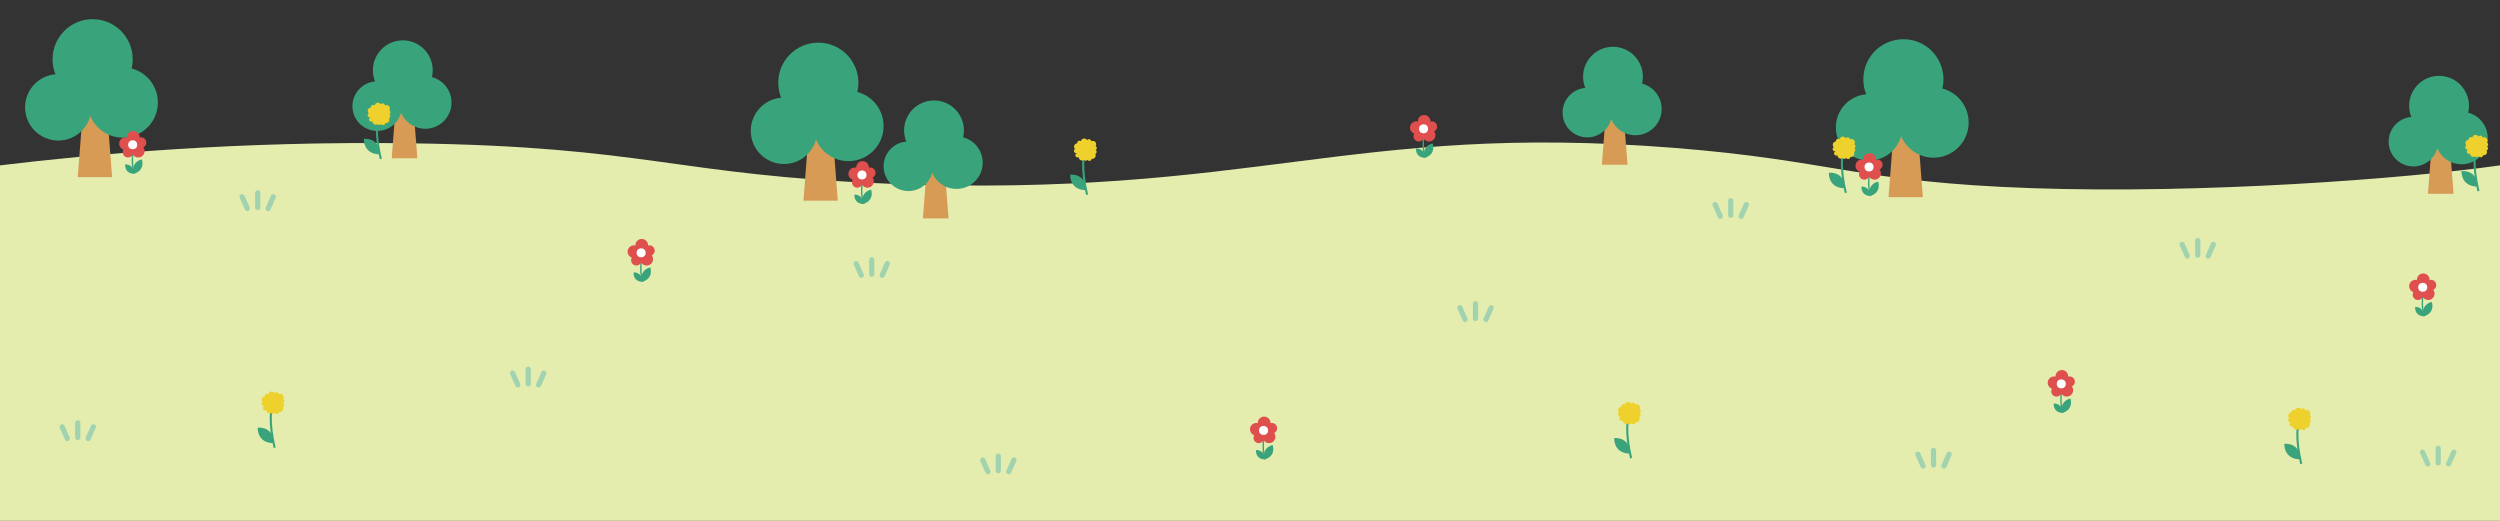 <?xml version="1.0" encoding="utf-8"?>
<!-- Generator: Adobe Illustrator 28.1.0, SVG Export Plug-In . SVG Version: 6.00 Build 0)  -->
<svg version="1.1" id="레이어_1" xmlns="http://www.w3.org/2000/svg" xmlns:xlink="http://www.w3.org/1999/xlink" x="0px"
	 y="0px" viewBox="0 0 1920 400" style="enable-background:new 0 0 1920 400;" xml:space="preserve">
<rect x="0" y="0" width="1920" height="400" fill="#333333" stroke="none"/>
<style type="text/css">
	.st0{fill:#E4EDAE;}
	.st1{fill:#D79B55;}
	.st2{fill:#39A47C;}
	.st3{fill:none;stroke:#39A47C;stroke-width:1.61;}
	.st4{fill-rule:evenodd;clip-rule:evenodd;fill:#EFD12E;}
	.st5{fill:none;stroke:#39A47C;stroke-width:1.085;}
	.st6{fill-rule:evenodd;clip-rule:evenodd;fill:#DF4F4D;}
	.st7{fill:#FFFFFF;}
	.st8{fill:none;stroke:#A2D3B1;stroke-width:4;stroke-linecap:round;}
</style>
<path class="st0" d="M0,127.01c72.9-8.83,182.83-18.77,315.26-16.95c182.45,2.5,202.45,24.49,367.52,31.03
	c280.32,11.11,352.83-47.16,602.1-27.59c121.91,9.57,142.08,26.46,276.29,31.03c129.95,4.43,284.34-6.97,358.84-17.53V400H0
	L0,127.01z"/>
<g>
	<path class="st1" d="M64.6,72.75h16.61l4.89,63.31H59.71L64.6,72.75z"/>
	<circle class="st2" cx="71.14" cy="45.5" r="30.78"/>
	<circle class="st2" cx="44.76" cy="82.43" r="25.5"/>
	<circle class="st2" cx="94.26" cy="78.72" r="27"/>
</g>
<g>
	<path class="st1" d="M621.93,90.79h16.61l4.89,63.31h-26.38L621.93,90.79z"/>
	<circle class="st2" cx="628.47" cy="63.53" r="30.78"/>
	<circle class="st2" cx="602.09" cy="100.46" r="25.5"/>
	<circle class="st2" cx="651.59" cy="96.75" r="27"/>
</g>
<g>
	<path class="st1" d="M1455.26,88.15h16.61l4.89,63.31h-26.38L1455.26,88.15z"/>
	<circle class="st2" cx="1461.81" cy="60.89" r="30.78"/>
	<circle class="st2" cx="1435.43" cy="97.82" r="25.5"/>
	<circle class="st2" cx="1484.93" cy="94.11" r="27"/>
</g>
<g>
	<path class="st1" d="M1868.3,101.57h12.4l3.65,47.25h-19.69L1868.3,101.57z"/>
	<circle class="st2" cx="1873.19" cy="81.22" r="22.97"/>
	<circle class="st2" cx="1853.5" cy="108.79" r="19.03"/>
	<circle class="st2" cx="1890.44" cy="106.02" r="20.15"/>
</g>
<g>
	<path class="st1" d="M1233.88,79.25h12.4l3.65,47.25h-19.69L1233.88,79.25z"/>
	<circle class="st2" cx="1238.77" cy="58.91" r="22.97"/>
	<circle class="st2" cx="1219.08" cy="86.47" r="19.03"/>
	<circle class="st2" cx="1256.02" cy="83.71" r="20.15"/>
</g>
<g>
	<path class="st1" d="M712.43,120.47h12.4l3.65,47.25h-19.69L712.43,120.47z"/>
	<circle class="st2" cx="717.32" cy="100.13" r="22.97"/>
	<circle class="st2" cx="697.63" cy="127.69" r="19.03"/>
	<circle class="st2" cx="734.57" cy="124.93" r="20.15"/>
</g>
<g>
	<path class="st1" d="M304.48,74.3h12.4l3.65,47.25h-19.69L304.48,74.3z"/>
	<circle class="st2" cx="309.36" cy="53.96" r="22.97"/>
	<circle class="st2" cx="289.68" cy="81.52" r="19.03"/>
	<circle class="st2" cx="326.62" cy="78.75" r="20.15"/>
</g>
<g>
	<path class="st3" d="M291.18,87.64c-1.54,3.23-3.43,14.63,1.27,34.43"/>
	<path class="st2" d="M279.46,106.66c4.03-0.46,12.14,1.27,12.38,11.83C281.45,118.72,279.26,110.7,279.46,106.66z"/>
	<path class="st4" d="M289.82,78.88c-1.11,0.17-1.94,1.03-2.14,2.07c-0.36-0.3-0.85-0.45-1.36-0.38c-0.94,0.15-1.58,1.02-1.43,1.96
		c0,0.01,0,0.01,0,0.02c-0.09,0-0.19,0.01-0.29,0.03c-1.4,0.22-2.36,1.53-2.15,2.93c0.09,0.57,0.36,1.07,0.75,1.45
		c-0.59,0.34-0.94,1.03-0.83,1.74c0.15,0.94,1.02,1.58,1.96,1.43c0.23-0.04,0.44-0.11,0.63-0.23c0.01,0.04,0.03,0.08,0.04,0.13
		c-0.03,0-0.07,0.01-0.1,0.01c-0.94,0.14-1.58,1.02-1.43,1.96c0.14,0.94,1.02,1.58,1.96,1.43c0.21-0.03,0.4-0.1,0.58-0.2
		c0,0.13,0.01,0.26,0.03,0.39c0.22,1.4,1.53,2.36,2.93,2.15c0.39-0.06,0.75-0.21,1.06-0.42c0.37,0.44,0.96,0.68,1.57,0.59
		c0.49-0.08,0.89-0.35,1.15-0.73c0.34,0.61,1.03,0.97,1.76,0.85c0.8-0.12,1.38-0.78,1.45-1.55c0.29,0.06,0.61,0.07,0.92,0.02
		c1.4-0.22,2.36-1.53,2.15-2.93c-0.05-0.32-0.15-0.61-0.3-0.87c0.71-0.3,1.16-1.05,1.04-1.85c-0.08-0.49-0.35-0.89-0.73-1.15
		c0.61-0.34,0.97-1.03,0.85-1.76c-0.09-0.56-0.44-1.01-0.9-1.26c0.36-0.52,0.52-1.17,0.42-1.85c-0.22-1.4-1.53-2.36-2.93-2.15
		c-0.3,0.05-0.58,0.14-0.83,0.28c0-0.05-0.01-0.1-0.02-0.15c-0.15-0.94-1.02-1.58-1.96-1.43c-0.51,0.08-0.93,0.37-1.18,0.77
		C291.98,79.28,290.93,78.71,289.82,78.88z M297.22,87.68L297.22,87.68L297.22,87.68L297.22,87.68z"/>
</g>
<g>
	<path class="st3" d="M209.65,309.45c-1.54,3.23-3.43,14.63,1.26,34.43"/>
	<path class="st2" d="M197.93,328.47c4.03-0.46,12.14,1.27,12.38,11.83C199.92,340.54,197.73,332.52,197.93,328.47z"/>
	<path class="st4" d="M208.29,300.7c-1.11,0.17-1.94,1.03-2.14,2.07c-0.36-0.3-0.85-0.45-1.36-0.38c-0.94,0.15-1.58,1.02-1.43,1.96
		c0,0.01,0,0.01,0,0.02c-0.09,0-0.19,0.01-0.29,0.03c-1.4,0.22-2.36,1.53-2.15,2.93c0.09,0.57,0.36,1.07,0.75,1.45
		c-0.59,0.34-0.94,1.03-0.83,1.74c0.15,0.94,1.02,1.58,1.96,1.43c0.23-0.04,0.44-0.11,0.63-0.23c0.01,0.04,0.03,0.08,0.04,0.13
		c-0.03,0-0.07,0.01-0.1,0.01c-0.94,0.14-1.58,1.02-1.43,1.96c0.14,0.94,1.02,1.58,1.96,1.43c0.21-0.03,0.4-0.1,0.58-0.2
		c0,0.13,0.01,0.26,0.03,0.39c0.22,1.4,1.53,2.36,2.93,2.15c0.39-0.06,0.75-0.21,1.06-0.42c0.37,0.44,0.96,0.68,1.57,0.59
		c0.49-0.08,0.89-0.35,1.15-0.73c0.34,0.61,1.03,0.97,1.76,0.85c0.8-0.12,1.38-0.78,1.45-1.55c0.29,0.06,0.61,0.07,0.92,0.02
		c1.4-0.22,2.36-1.53,2.15-2.93c-0.05-0.32-0.15-0.61-0.3-0.87c0.71-0.3,1.16-1.05,1.04-1.85c-0.08-0.49-0.35-0.9-0.73-1.15
		c0.61-0.34,0.97-1.03,0.85-1.76c-0.09-0.56-0.44-1.01-0.9-1.26c0.36-0.52,0.52-1.17,0.42-1.85c-0.22-1.4-1.53-2.36-2.93-2.15
		c-0.3,0.05-0.58,0.14-0.83,0.28c0-0.05-0.01-0.1-0.02-0.15c-0.15-0.94-1.02-1.58-1.96-1.43c-0.51,0.08-0.93,0.37-1.18,0.77
		C210.45,301.1,209.4,300.53,208.29,300.7z M215.69,309.5L215.69,309.5L215.69,309.5L215.69,309.5z"/>
</g>
<g>
	<path class="st3" d="M833.61,115.12c-1.54,3.23-3.43,14.63,1.27,34.43"/>
	<path class="st2" d="M821.89,134.15c4.03-0.46,12.14,1.27,12.38,11.83C823.88,146.21,821.69,138.19,821.89,134.15z"/>
	<path class="st4" d="M832.26,106.37c-1.11,0.17-1.94,1.03-2.14,2.07c-0.36-0.3-0.85-0.45-1.36-0.38c-0.94,0.15-1.58,1.02-1.43,1.96
		c0,0.01,0,0.01,0,0.02c-0.09,0-0.19,0.01-0.29,0.03c-1.4,0.22-2.36,1.53-2.15,2.93c0.09,0.57,0.36,1.07,0.75,1.45
		c-0.59,0.34-0.94,1.03-0.83,1.74c0.15,0.94,1.02,1.58,1.96,1.43c0.23-0.04,0.44-0.11,0.63-0.23c0.01,0.04,0.03,0.08,0.04,0.13
		c-0.03,0-0.07,0.01-0.1,0.01c-0.94,0.14-1.58,1.02-1.43,1.96c0.15,0.94,1.02,1.58,1.96,1.43c0.21-0.03,0.4-0.1,0.58-0.2
		c0,0.13,0.01,0.26,0.03,0.39c0.22,1.4,1.53,2.36,2.93,2.15c0.39-0.06,0.75-0.21,1.06-0.42c0.37,0.44,0.96,0.68,1.57,0.59
		c0.49-0.08,0.89-0.35,1.15-0.73c0.34,0.61,1.03,0.97,1.76,0.85c0.8-0.12,1.38-0.78,1.45-1.55c0.29,0.06,0.61,0.07,0.92,0.02
		c1.4-0.22,2.36-1.53,2.15-2.93c-0.05-0.32-0.15-0.61-0.3-0.87c0.71-0.3,1.16-1.05,1.04-1.85c-0.08-0.49-0.35-0.89-0.73-1.15
		c0.61-0.34,0.97-1.03,0.85-1.76c-0.09-0.56-0.44-1.01-0.9-1.26c0.36-0.52,0.52-1.17,0.42-1.85c-0.22-1.4-1.53-2.36-2.93-2.15
		c-0.3,0.05-0.58,0.14-0.83,0.28c0-0.05-0.01-0.1-0.02-0.15c-0.15-0.94-1.02-1.58-1.96-1.43c-0.51,0.08-0.93,0.37-1.18,0.77
		C834.42,106.77,833.37,106.2,832.26,106.37z M839.65,115.17L839.65,115.17L839.65,115.17L839.65,115.17z"/>
</g>
<g>
	<path class="st3" d="M1251.42,317.45c-1.54,3.23-3.44,14.63,1.27,34.43"/>
	<path class="st2" d="M1239.71,336.47c4.03-0.46,12.14,1.27,12.38,11.83C1241.69,348.54,1239.5,340.52,1239.71,336.47z"/>
	<path class="st4" d="M1250.07,308.7c-1.11,0.17-1.94,1.03-2.14,2.07c-0.36-0.3-0.85-0.45-1.36-0.38c-0.94,0.15-1.58,1.02-1.43,1.96
		c0,0.01,0,0.01,0,0.02c-0.09,0-0.19,0.01-0.29,0.03c-1.4,0.22-2.36,1.53-2.15,2.93c0.09,0.57,0.36,1.07,0.75,1.45
		c-0.59,0.34-0.94,1.03-0.83,1.74c0.15,0.94,1.02,1.58,1.96,1.43c0.23-0.04,0.44-0.11,0.63-0.23c0.01,0.04,0.03,0.08,0.04,0.13
		c-0.03,0-0.07,0.01-0.1,0.01c-0.94,0.14-1.58,1.02-1.43,1.96c0.15,0.94,1.02,1.58,1.96,1.43c0.21-0.03,0.4-0.1,0.58-0.2
		c0,0.13,0.01,0.26,0.03,0.39c0.22,1.4,1.53,2.36,2.93,2.15c0.39-0.06,0.75-0.21,1.06-0.42c0.37,0.44,0.96,0.68,1.57,0.59
		c0.49-0.08,0.89-0.35,1.15-0.73c0.34,0.61,1.03,0.97,1.76,0.85c0.8-0.12,1.38-0.78,1.45-1.55c0.29,0.06,0.61,0.07,0.92,0.02
		c1.4-0.22,2.36-1.53,2.15-2.93c-0.05-0.32-0.15-0.61-0.3-0.87c0.71-0.3,1.16-1.05,1.04-1.85c-0.08-0.49-0.35-0.9-0.73-1.15
		c0.61-0.34,0.97-1.03,0.85-1.76c-0.09-0.56-0.44-1.01-0.9-1.26c0.36-0.52,0.52-1.17,0.42-1.85c-0.22-1.4-1.53-2.36-2.93-2.15
		c-0.3,0.05-0.58,0.14-0.83,0.28c0-0.05-0.01-0.1-0.02-0.15c-0.15-0.94-1.02-1.58-1.96-1.43c-0.51,0.08-0.93,0.37-1.18,0.77
		C1252.23,309.1,1251.18,308.53,1250.07,308.7z M1257.46,317.5L1257.46,317.5L1257.46,317.5L1257.46,317.5z"/>
</g>
<g>
	<path class="st3" d="M1416.29,113.68c-1.54,3.23-3.44,14.63,1.27,34.43"/>
	<path class="st2" d="M1404.57,132.7c4.03-0.46,12.14,1.27,12.38,11.83C1406.56,144.77,1404.36,136.75,1404.57,132.7z"/>
	<path class="st4" d="M1414.93,104.93c-1.11,0.17-1.94,1.03-2.14,2.07c-0.36-0.3-0.85-0.45-1.36-0.38
		c-0.94,0.15-1.58,1.02-1.43,1.96c0,0.01,0,0.01,0,0.02c-0.09,0-0.19,0.01-0.29,0.03c-1.4,0.22-2.36,1.53-2.15,2.93
		c0.09,0.57,0.36,1.07,0.75,1.45c-0.59,0.34-0.94,1.03-0.83,1.74c0.15,0.94,1.02,1.58,1.96,1.43c0.23-0.04,0.44-0.11,0.63-0.23
		c0.01,0.04,0.03,0.08,0.04,0.13c-0.03,0-0.07,0.01-0.1,0.01c-0.94,0.15-1.58,1.02-1.43,1.96c0.15,0.94,1.02,1.58,1.96,1.43
		c0.21-0.03,0.4-0.1,0.58-0.2c0,0.13,0.01,0.26,0.03,0.39c0.22,1.4,1.53,2.36,2.93,2.15c0.39-0.06,0.75-0.21,1.06-0.42
		c0.37,0.44,0.96,0.68,1.57,0.59c0.49-0.08,0.89-0.35,1.15-0.73c0.34,0.61,1.03,0.97,1.76,0.85c0.8-0.12,1.38-0.78,1.45-1.55
		c0.29,0.06,0.61,0.07,0.92,0.02c1.4-0.22,2.36-1.53,2.15-2.93c-0.05-0.32-0.15-0.61-0.3-0.87c0.71-0.3,1.16-1.05,1.04-1.85
		c-0.08-0.49-0.35-0.9-0.73-1.15c0.61-0.34,0.97-1.03,0.85-1.76c-0.09-0.56-0.44-1.01-0.9-1.26c0.36-0.52,0.52-1.17,0.42-1.85
		c-0.22-1.4-1.53-2.36-2.93-2.15c-0.3,0.05-0.58,0.14-0.83,0.28c0-0.05-0.01-0.1-0.02-0.15c-0.15-0.94-1.02-1.58-1.96-1.43
		c-0.51,0.08-0.93,0.37-1.18,0.77C1417.09,105.33,1416.04,104.76,1414.93,104.93z M1422.33,113.73L1422.33,113.73L1422.33,113.73
		L1422.33,113.73z"/>
</g>
<g>
	<path class="st3" d="M1766.09,321.84c-1.54,3.23-3.44,14.63,1.26,34.43"/>
	<path class="st2" d="M1754.37,340.87c4.03-0.46,12.14,1.27,12.38,11.83C1756.36,352.93,1754.17,344.91,1754.37,340.87z"/>
	<path class="st4" d="M1764.73,313.09c-1.11,0.17-1.94,1.03-2.14,2.07c-0.36-0.3-0.85-0.45-1.36-0.38
		c-0.94,0.15-1.58,1.02-1.43,1.96c0,0.01,0,0.01,0,0.02c-0.09,0-0.19,0.01-0.29,0.03c-1.4,0.22-2.36,1.53-2.15,2.93
		c0.09,0.57,0.36,1.07,0.75,1.45c-0.59,0.34-0.94,1.03-0.83,1.74c0.15,0.94,1.02,1.58,1.96,1.43c0.23-0.04,0.44-0.11,0.63-0.23
		c0.01,0.04,0.03,0.08,0.04,0.13c-0.03,0-0.07,0.01-0.1,0.01c-0.94,0.15-1.58,1.02-1.43,1.96c0.14,0.94,1.02,1.58,1.96,1.43
		c0.21-0.03,0.4-0.1,0.58-0.2c0,0.13,0.01,0.26,0.03,0.39c0.22,1.4,1.53,2.36,2.93,2.15c0.39-0.06,0.75-0.21,1.06-0.42
		c0.37,0.44,0.96,0.68,1.57,0.59c0.49-0.08,0.89-0.35,1.15-0.73c0.34,0.61,1.03,0.97,1.76,0.85c0.8-0.12,1.38-0.78,1.45-1.55
		c0.29,0.06,0.61,0.07,0.92,0.02c1.4-0.22,2.36-1.53,2.15-2.93c-0.05-0.32-0.15-0.61-0.3-0.87c0.71-0.3,1.16-1.05,1.04-1.85
		c-0.08-0.49-0.35-0.89-0.73-1.15c0.61-0.34,0.97-1.03,0.85-1.76c-0.09-0.56-0.44-1.01-0.9-1.26c0.36-0.52,0.52-1.17,0.42-1.85
		c-0.22-1.4-1.53-2.36-2.93-2.15c-0.3,0.05-0.58,0.14-0.83,0.28c0-0.05-0.01-0.1-0.02-0.15c-0.15-0.94-1.02-1.58-1.96-1.43
		c-0.51,0.08-0.93,0.37-1.18,0.77C1766.9,313.49,1765.84,312.92,1764.73,313.09z M1772.13,321.89L1772.13,321.89L1772.13,321.89
		L1772.13,321.89z"/>
</g>
<g>
	<path class="st3" d="M1902.17,112.37c-1.54,3.23-3.43,14.63,1.27,34.43"/>
	<path class="st2" d="M1890.45,131.39c4.03-0.46,12.14,1.27,12.38,11.83C1892.44,143.46,1890.25,135.43,1890.45,131.39z"/>
	<path class="st4" d="M1900.82,103.62c-1.11,0.17-1.94,1.03-2.14,2.07c-0.36-0.3-0.85-0.45-1.36-0.38
		c-0.94,0.15-1.58,1.02-1.43,1.96c0,0.01,0,0.01,0,0.02c-0.09,0-0.19,0.01-0.29,0.03c-1.4,0.22-2.36,1.53-2.15,2.93
		c0.09,0.57,0.36,1.07,0.75,1.45c-0.59,0.34-0.94,1.03-0.83,1.74c0.15,0.94,1.02,1.58,1.96,1.43c0.23-0.04,0.44-0.11,0.63-0.23
		c0.01,0.04,0.03,0.08,0.04,0.13c-0.03,0-0.07,0.01-0.1,0.01c-0.94,0.15-1.58,1.02-1.43,1.96c0.15,0.94,1.02,1.58,1.96,1.43
		c0.21-0.03,0.4-0.1,0.58-0.2c0,0.13,0.01,0.26,0.03,0.39c0.22,1.4,1.53,2.36,2.93,2.15c0.39-0.06,0.75-0.21,1.06-0.42
		c0.37,0.44,0.96,0.68,1.57,0.59c0.49-0.08,0.89-0.35,1.15-0.73c0.34,0.61,1.03,0.97,1.76,0.85c0.8-0.12,1.38-0.78,1.45-1.55
		c0.29,0.06,0.61,0.07,0.92,0.02c1.4-0.22,2.36-1.53,2.15-2.93c-0.05-0.32-0.15-0.61-0.3-0.87c0.71-0.3,1.16-1.05,1.04-1.85
		c-0.08-0.49-0.35-0.9-0.73-1.15c0.61-0.34,0.97-1.03,0.85-1.76c-0.09-0.56-0.44-1.01-0.9-1.26c0.36-0.52,0.52-1.17,0.42-1.85
		c-0.22-1.4-1.53-2.36-2.93-2.15c-0.3,0.05-0.58,0.14-0.83,0.28c0-0.05-0.01-0.1-0.02-0.15c-0.15-0.94-1.02-1.58-1.96-1.43
		c-0.51,0.08-0.93,0.37-1.18,0.77C1902.98,104.01,1901.93,103.45,1900.82,103.62z M1908.21,112.41L1908.21,112.41L1908.21,112.41
		L1908.21,112.41z"/>
</g>
<g>
	<path class="st5" d="M103.22,111.4c-1.18,4.16-2.82,14.37,0,21.97"/>
	<path class="st6" d="M91.51,110.32c0,2.11,1.34,3.91,3.22,4.59c-0.32,0.58-0.51,1.26-0.51,1.97c0,2.25,1.82,4.07,4.07,4.07
		c1.63,0,3.04-0.96,3.69-2.35c0.86,1.41,2.41,2.35,4.18,2.35c2.7,0,4.88-2.19,4.88-4.88c0-1.09-0.36-2.1-0.97-2.91
		c1.34-0.66,2.27-2.05,2.27-3.65c0-2.25-1.82-4.07-4.07-4.07c-0.36,0-0.7,0.05-1.03,0.13c0-0.04,0-0.09,0-0.13
		c0-2.7-2.19-4.88-4.88-4.88c-2.7,0-4.88,2.19-4.88,4.88c0,0.04,0,0.08,0,0.12c-0.35-0.08-0.71-0.12-1.09-0.12
		C93.69,105.44,91.51,107.62,91.51,110.32z"/>
	<circle class="st7" cx="101.92" cy="111.18" r="3.47"/>
	<path class="st2" d="M108.92,122.44c-2.94,0.55-8.29,3.52-6.19,11.02C110.11,131.38,109.93,125.25,108.92,122.44z"/>
	<path class="st2" d="M96.16,126.23c2.32-0.1,6.9,1.22,6.61,7.27C96.81,133.22,95.88,128.53,96.16,126.23z"/>
</g>
<g>
	<path class="st5" d="M663.31,134.6c-1.18,4.16-2.82,14.37,0,21.97"/>
	<path class="st6" d="M651.59,133.52c0,2.11,1.34,3.91,3.22,4.59c-0.32,0.58-0.51,1.26-0.51,1.97c0,2.25,1.82,4.07,4.07,4.07
		c1.63,0,3.04-0.96,3.69-2.35c0.86,1.41,2.41,2.35,4.18,2.35c2.7,0,4.88-2.19,4.88-4.88c0-1.09-0.36-2.1-0.97-2.91
		c1.34-0.66,2.27-2.05,2.27-3.65c0-2.25-1.82-4.07-4.07-4.07c-0.36,0-0.7,0.05-1.03,0.13c0-0.04,0-0.09,0-0.13
		c0-2.7-2.19-4.88-4.88-4.88s-4.88,2.19-4.88,4.88c0,0.04,0,0.08,0,0.12c-0.35-0.08-0.71-0.12-1.09-0.12
		C653.78,128.63,651.59,130.82,651.59,133.52z"/>
	<circle class="st7" cx="662.01" cy="134.38" r="3.47"/>
	<path class="st2" d="M669,145.64c-2.94,0.55-8.29,3.52-6.19,11.02C670.2,154.58,670.02,148.45,669,145.64z"/>
	<path class="st2" d="M656.25,149.43c2.32-0.1,6.9,1.22,6.61,7.27C656.9,156.41,655.97,151.73,656.25,149.43z"/>
</g>
<g>
	<path class="st5" d="M493.7,194.38c-1.18,4.16-2.82,14.37,0,21.97"/>
	<path class="st6" d="M481.99,193.29c0,2.11,1.34,3.91,3.22,4.59c-0.32,0.58-0.51,1.26-0.51,1.97c0,2.25,1.82,4.07,4.07,4.07
		c1.63,0,3.04-0.96,3.69-2.35c0.86,1.41,2.41,2.35,4.18,2.35c2.7,0,4.88-2.19,4.88-4.88c0-1.09-0.36-2.1-0.97-2.91
		c1.34-0.66,2.27-2.05,2.27-3.65c0-2.25-1.82-4.07-4.07-4.07c-0.36,0-0.7,0.05-1.03,0.13c0-0.04,0-0.09,0-0.13
		c0-2.7-2.19-4.88-4.88-4.88c-2.7,0-4.88,2.19-4.88,4.88c0,0.04,0,0.08,0,0.12c-0.35-0.08-0.71-0.12-1.09-0.12
		C484.17,188.41,481.99,190.6,481.99,193.29z"/>
	<circle class="st7" cx="492.4" cy="194.16" r="3.47"/>
	<path class="st2" d="M499.4,205.41c-2.94,0.55-8.29,3.52-6.19,11.02C500.59,214.36,500.41,208.22,499.4,205.41z"/>
	<path class="st2" d="M486.64,209.2c2.32-0.1,6.9,1.22,6.61,7.27C487.29,216.19,486.36,211.51,486.64,209.2z"/>
</g>
<g>
	<path class="st5" d="M1094.59,99.15c-1.18,4.16-2.82,14.37,0,21.97"/>
	<path class="st6" d="M1082.87,98.07c0,2.11,1.34,3.91,3.22,4.59c-0.32,0.58-0.51,1.26-0.51,1.97c0,2.25,1.82,4.07,4.07,4.07
		c1.63,0,3.04-0.96,3.69-2.35c0.86,1.41,2.41,2.35,4.18,2.35c2.7,0,4.88-2.19,4.88-4.88c0-1.09-0.36-2.1-0.97-2.91
		c1.34-0.66,2.27-2.05,2.27-3.65c0-2.25-1.82-4.07-4.07-4.07c-0.36,0-0.7,0.05-1.03,0.13c0-0.04,0-0.09,0-0.13
		c0-2.7-2.19-4.88-4.88-4.88c-2.7,0-4.88,2.19-4.88,4.88c0,0.04,0,0.08,0,0.12c-0.35-0.08-0.71-0.12-1.09-0.12
		C1085.06,93.18,1082.87,95.37,1082.87,98.07z"/>
	<circle class="st7" cx="1093.29" cy="98.93" r="3.47"/>
	<path class="st2" d="M1100.28,110.19c-2.94,0.55-8.29,3.52-6.19,11.02C1101.48,119.13,1101.3,112.99,1100.28,110.19z"/>
	<path class="st2" d="M1087.53,113.98c2.32-0.1,6.9,1.22,6.61,7.27C1088.18,120.96,1087.25,116.28,1087.53,113.98z"/>
</g>
<g>
	<path class="st5" d="M971.72,330.79c-1.18,4.16-2.82,14.37,0,21.97"/>
	<path class="st6" d="M960,329.7c0,2.11,1.34,3.91,3.22,4.59c-0.32,0.58-0.51,1.26-0.51,1.97c0,2.25,1.82,4.07,4.07,4.07
		c1.63,0,3.04-0.96,3.69-2.35c0.86,1.41,2.41,2.35,4.18,2.35c2.7,0,4.88-2.19,4.88-4.88c0-1.09-0.36-2.1-0.97-2.91
		c1.34-0.66,2.27-2.05,2.27-3.65c0-2.25-1.82-4.07-4.07-4.07c-0.36,0-0.7,0.05-1.03,0.13c0-0.04,0-0.09,0-0.13
		c0-2.7-2.19-4.88-4.88-4.88c-2.7,0-4.88,2.19-4.88,4.88c0,0.04,0,0.08,0,0.12c-0.35-0.08-0.71-0.12-1.09-0.12
		C962.19,324.82,960,327.01,960,329.7z"/>
	<circle class="st7" cx="970.41" cy="330.57" r="3.47"/>
	<path class="st2" d="M977.41,341.82c-2.94,0.55-8.29,3.52-6.19,11.02C978.61,350.77,978.42,344.63,977.41,341.82z"/>
	<path class="st2" d="M964.65,345.61c2.32-0.1,6.9,1.22,6.61,7.27C965.31,352.6,964.37,347.92,964.65,345.61z"/>
</g>
<g>
	<path class="st5" d="M1436.73,128.46c-1.18,4.16-2.82,14.37,0,21.97"/>
	<path class="st6" d="M1425.01,127.37c0,2.11,1.34,3.91,3.22,4.59c-0.32,0.58-0.51,1.26-0.51,1.97c0,2.25,1.82,4.07,4.07,4.07
		c1.63,0,3.04-0.96,3.69-2.35c0.86,1.41,2.41,2.35,4.18,2.35c2.7,0,4.88-2.19,4.88-4.88c0-1.09-0.36-2.1-0.97-2.91
		c1.34-0.66,2.27-2.05,2.27-3.65c0-2.25-1.82-4.07-4.07-4.07c-0.36,0-0.7,0.05-1.03,0.13c0-0.04,0-0.09,0-0.13
		c0-2.7-2.19-4.88-4.88-4.88c-2.7,0-4.88,2.19-4.88,4.88c0,0.04,0,0.08,0,0.12c-0.35-0.08-0.71-0.12-1.09-0.12
		C1427.2,122.49,1425.01,124.68,1425.01,127.37z"/>
	<circle class="st7" cx="1435.43" cy="128.24" r="3.47"/>
	<path class="st2" d="M1442.42,139.49c-2.94,0.55-8.29,3.52-6.19,11.02C1443.62,148.44,1443.44,142.3,1442.42,139.49z"/>
	<path class="st2" d="M1429.67,143.28c2.32-0.1,6.9,1.22,6.61,7.27C1430.32,150.27,1429.39,145.59,1429.67,143.28z"/>
</g>
<g>
	<path class="st5" d="M1584.37,295.05c-1.18,4.16-2.82,14.37,0,21.97"/>
	<path class="st6" d="M1572.65,293.96c0,2.11,1.34,3.91,3.22,4.59c-0.32,0.58-0.51,1.26-0.51,1.97c0,2.25,1.82,4.07,4.07,4.07
		c1.63,0,3.04-0.96,3.69-2.35c0.86,1.41,2.41,2.35,4.18,2.35c2.7,0,4.88-2.19,4.88-4.88c0-1.09-0.36-2.1-0.96-2.91
		c1.34-0.66,2.27-2.05,2.27-3.65c0-2.25-1.82-4.07-4.07-4.07c-0.36,0-0.7,0.05-1.03,0.13c0-0.04,0-0.09,0-0.13
		c0-2.7-2.19-4.88-4.88-4.88c-2.7,0-4.88,2.19-4.88,4.88c0,0.04,0,0.08,0,0.12c-0.35-0.08-0.71-0.12-1.09-0.12
		C1574.84,289.08,1572.65,291.27,1572.65,293.96z"/>
	<circle class="st7" cx="1583.07" cy="294.83" r="3.47"/>
	<path class="st2" d="M1590.06,306.08c-2.94,0.55-8.29,3.52-6.19,11.02C1591.26,315.03,1591.08,308.89,1590.06,306.08z"/>
	<path class="st2" d="M1577.3,309.87c2.32-0.1,6.9,1.22,6.61,7.27C1577.96,316.86,1577.03,312.18,1577.3,309.87z"/>
</g>
<g>
	<path class="st5" d="M1861.93,220.87c-1.18,4.16-2.82,14.37,0,21.97"/>
	<path class="st6" d="M1850.22,219.78c0,2.11,1.34,3.91,3.22,4.59c-0.32,0.58-0.51,1.26-0.51,1.97c0,2.25,1.82,4.07,4.07,4.07
		c1.63,0,3.04-0.96,3.69-2.35c0.86,1.41,2.41,2.35,4.18,2.35c2.7,0,4.88-2.19,4.88-4.88c0-1.09-0.36-2.1-0.97-2.91
		c1.34-0.66,2.27-2.05,2.27-3.65c0-2.25-1.82-4.07-4.07-4.07c-0.36,0-0.7,0.05-1.03,0.13c0-0.04,0-0.09,0-0.13
		c0-2.7-2.19-4.88-4.88-4.88c-2.7,0-4.88,2.19-4.88,4.88c0,0.04,0,0.08,0,0.12c-0.35-0.08-0.71-0.12-1.09-0.12
		C1852.4,214.9,1850.22,217.09,1850.22,219.78z"/>
	<circle class="st7" cx="1860.63" cy="220.65" r="3.47"/>
	<path class="st2" d="M1867.63,231.9c-2.94,0.55-8.29,3.52-6.19,11.02C1868.82,240.85,1868.64,234.71,1867.63,231.9z"/>
	<path class="st2" d="M1854.87,235.69c2.32-0.1,6.9,1.22,6.61,7.27C1855.52,242.68,1854.59,238,1854.87,235.69z"/>
</g>
<g>
	<path class="st8" d="M393.65,286.58l4,9"/>
	<path class="st8" d="M417.65,286.58l-4,9"/>
	<path class="st8" d="M405.65,294.83v-11.25"/>
</g>
<g>
	<path class="st8" d="M657.51,202.41l4,9"/>
	<path class="st8" d="M681.51,202.41l-4,9"/>
	<path class="st8" d="M669.51,210.66v-11.25"/>
</g>
<g>
	<path class="st8" d="M1317.2,157.1l4,9"/>
	<path class="st8" d="M1341.2,157.1l-4,9"/>
	<path class="st8" d="M1329.2,165.35V154.1"/>
</g>
<g>
	<path class="st8" d="M1860.53,347.27l4,9"/>
	<path class="st8" d="M1884.53,347.27l-4,9"/>
	<path class="st8" d="M1872.53,355.52v-11.25"/>
</g>
<g>
	<path class="st8" d="M47.71,327.79l4,9"/>
	<path class="st8" d="M71.71,327.79l-4,9"/>
	<path class="st8" d="M59.71,336.04v-11.25"/>
</g>
<g>
	<path class="st8" d="M754.72,353.27l4,9"/>
	<path class="st8" d="M778.72,353.27l-4,9"/>
	<path class="st8" d="M766.72,361.52v-11.25"/>
</g>
<g>
	<path class="st8" d="M1472.93,348.88l4,9"/>
	<path class="st8" d="M1496.93,348.88l-4,9"/>
	<path class="st8" d="M1484.93,357.13v-11.25"/>
</g>
<g>
	<path class="st8" d="M1121.2,236.33l4,9"/>
	<path class="st8" d="M1145.2,236.33l-4,9"/>
	<path class="st8" d="M1133.2,244.58v-11.25"/>
</g>
<g>
	<path class="st8" d="M1675.87,187.69l4,9"/>
	<path class="st8" d="M1699.87,187.69l-4,9"/>
	<path class="st8" d="M1687.87,195.94v-11.25"/>
</g>
<g>
	<path class="st8" d="M185.92,151.1l4,9"/>
	<path class="st8" d="M209.92,151.1l-4,9"/>
	<path class="st8" d="M197.92,159.35V148.1"/>
</g>
</svg>
